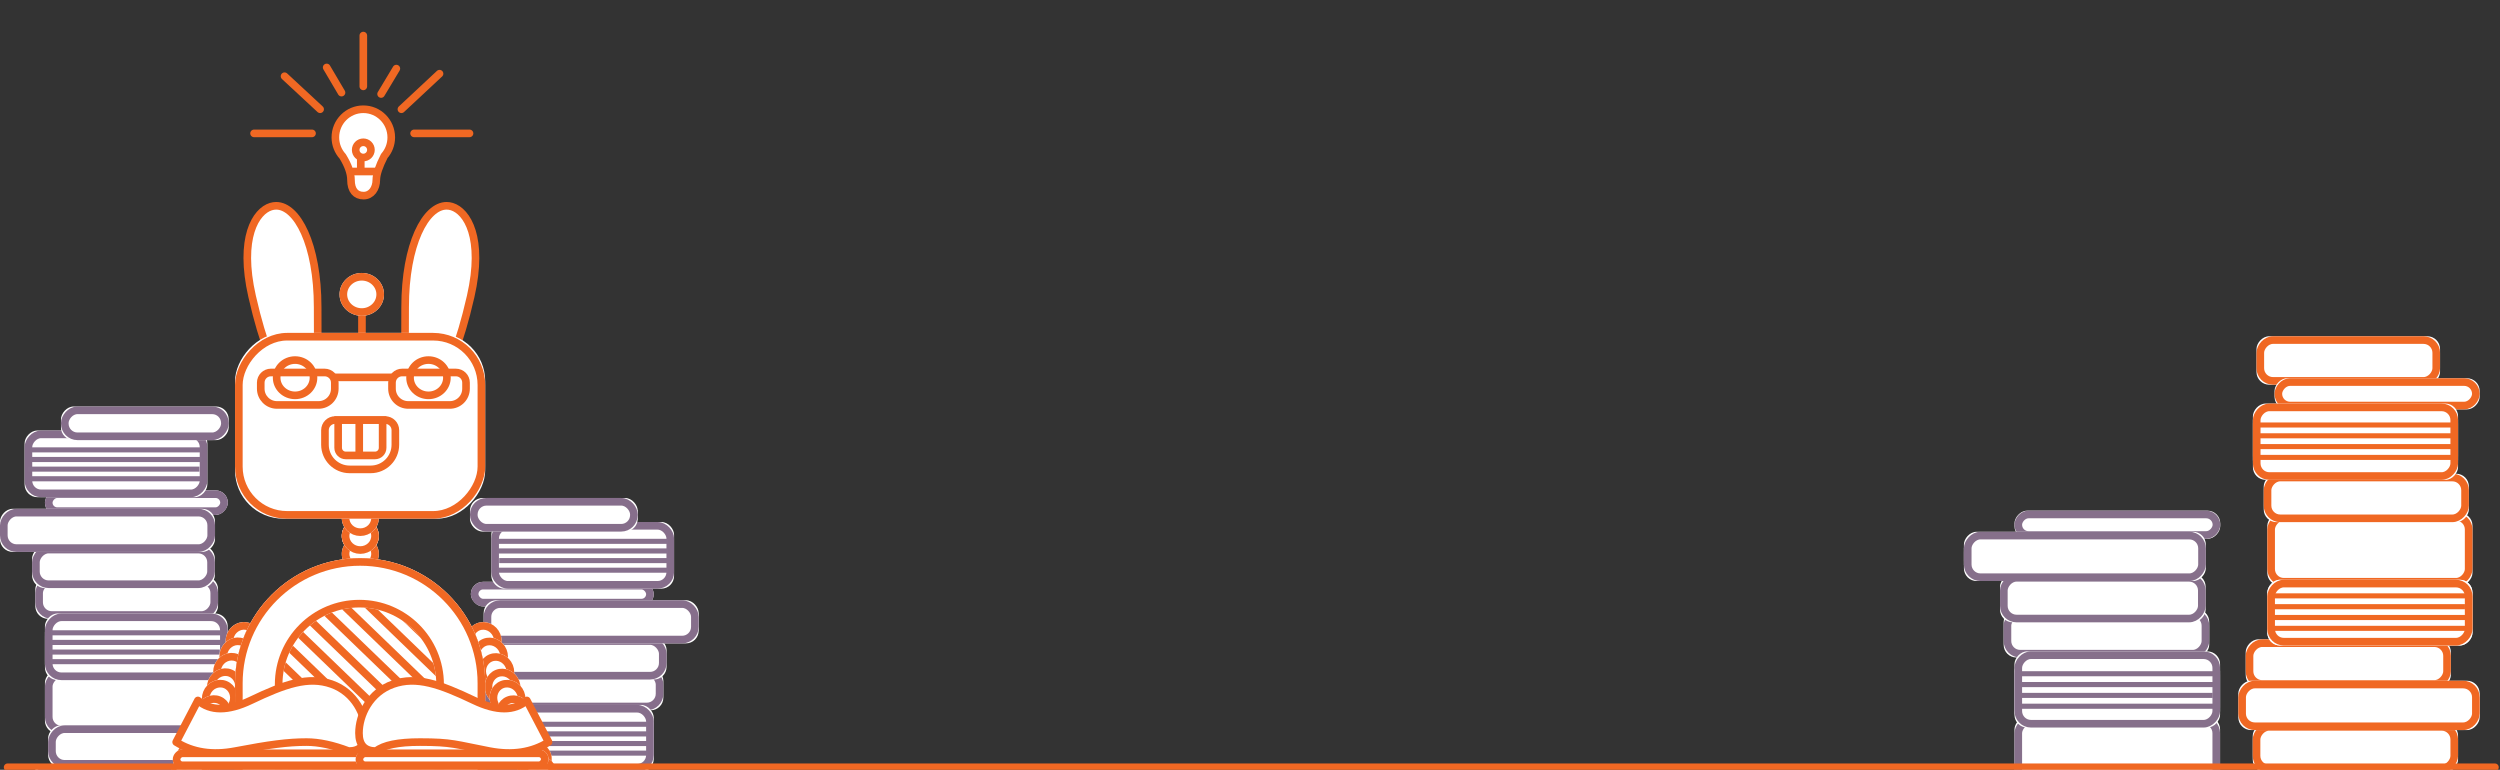 <?xml version="1.0" encoding="UTF-8"?>
<svg width="984px" height="303px" viewBox="0 0 984 303" version="1.1" xmlns="http://www.w3.org/2000/svg" xmlns:xlink="http://www.w3.org/1999/xlink">
    <rect x="0" y="0" width="984" height="303" fill="#333333" stroke="none"/>
    <!-- Generator: Sketch 49.1 (51147) - https://www.bohemiancoding.com/sketch -->
    <title>hero_2</title>
    <desc>Created with Sketch.</desc>
    <defs>
        <rect id="path-1" x="0" y="0" width="71.933" height="16.649" rx="5"></rect>
        <rect id="path-2" x="0" y="0" width="72" height="9.692" rx="4.846"></rect>
        <rect id="path-3" x="0" y="0" width="71.933" height="24.974" rx="5"></rect>
        <rect id="path-4" x="0" y="0" width="71.933" height="16.649" rx="5"></rect>
        <rect id="path-5" x="0" y="0" width="71.933" height="16.649" rx="5"></rect>
        <rect id="path-6" x="17.684" y="83.885" width="71.933" height="22.595" rx="5"></rect>
        <rect id="path-7" x="17.684" y="81.462" width="71.933" height="26.23" rx="5"></rect>
        <rect id="path-8" x="9.684" y="9.462" width="71.933" height="26.23" rx="5"></rect>
        <rect id="path-9" x="0" y="0" width="84.632" height="16.962" rx="5"></rect>
        <rect id="path-10" x="0" y="1.212" width="72" height="14.538" rx="5"></rect>
        <rect id="path-11" x="0" y="0" width="84.632" height="16.962" rx="5"></rect>
        <rect id="path-12" x="0" y="0.945" width="56.163" height="11.341" rx="5"></rect>
        <rect id="path-13" x="0" y="0" width="66.016" height="13.231" rx="5"></rect>
        <rect id="path-14" x="0" y="0" width="71.933" height="16.649" rx="5"></rect>
        <rect id="path-15" x="0" y="0" width="72" height="9.692" rx="4.846"></rect>
        <rect id="path-16" x="0" y="0" width="71.933" height="24.974" rx="5"></rect>
        <rect id="path-17" x="0" y="0" width="71.933" height="16.649" rx="5"></rect>
        <rect id="path-18" x="17.684" y="83.885" width="71.933" height="22.595" rx="5"></rect>
        <rect id="path-19" x="17.684" y="81.462" width="71.933" height="26.23" rx="5"></rect>
        <rect id="path-20" x="9.684" y="9.462" width="71.933" height="26.23" rx="5"></rect>
        <rect id="path-21" x="0" y="1.212" width="72" height="14.538" rx="5"></rect>
        <rect id="path-22" x="0" y="0" width="84.632" height="16.962" rx="5"></rect>
        <rect id="path-23" x="0" y="0.945" width="56.163" height="11.341" rx="5"></rect>
        <rect id="path-24" x="0" y="0" width="66.016" height="13.231" rx="5"></rect>
        <ellipse id="path-25" cx="7.332" cy="7.989" rx="7.332" ry="7.011"></ellipse>
        <ellipse id="path-26" cx="13.926" cy="7.989" rx="7.332" ry="7.011"></ellipse>
        <ellipse id="path-27" cx="20.52" cy="7.989" rx="7.332" ry="7.011"></ellipse>
        <ellipse id="path-28" cx="27.114" cy="7.989" rx="7.332" ry="7.011"></ellipse>
        <ellipse id="path-29" cx="7.332" cy="7.989" rx="7.332" ry="7.011"></ellipse>
        <ellipse id="path-30" cx="13.926" cy="7.989" rx="7.332" ry="7.011"></ellipse>
        <ellipse id="path-31" cx="20.52" cy="7.989" rx="7.332" ry="7.011"></ellipse>
        <ellipse id="path-32" cx="27.114" cy="7.989" rx="7.332" ry="7.011"></ellipse>
        <ellipse id="path-33" cx="11.637" cy="39.8" rx="7.332" ry="7.011"></ellipse>
        <ellipse id="path-34" cx="11.637" cy="33.915" rx="7.332" ry="7.011"></ellipse>
        <ellipse id="path-35" cx="11.637" cy="27.189" rx="7.332" ry="7.011"></ellipse>
        <ellipse id="path-36" cx="7.281" cy="7.991" rx="7.281" ry="7.013"></ellipse>
        <ellipse id="path-37" cx="13.829" cy="7.991" rx="7.281" ry="7.013"></ellipse>
        <ellipse id="path-38" cx="20.378" cy="7.991" rx="7.281" ry="7.013"></ellipse>
        <ellipse id="path-39" cx="26.926" cy="7.991" rx="7.281" ry="7.013"></ellipse>
        <ellipse id="path-40" cx="7.281" cy="7.991" rx="7.281" ry="7.013"></ellipse>
        <ellipse id="path-41" cx="13.829" cy="7.991" rx="7.281" ry="7.013"></ellipse>
        <ellipse id="path-42" cx="20.378" cy="7.991" rx="7.281" ry="7.013"></ellipse>
        <ellipse id="path-43" cx="26.926" cy="7.991" rx="7.281" ry="7.013"></ellipse>
        <ellipse id="path-44" cx="11.653" cy="39.809" rx="7.281" ry="7.013"></ellipse>
        <ellipse id="path-45" cx="11.653" cy="33.923" rx="7.281" ry="7.013"></ellipse>
        <ellipse id="path-46" cx="11.653" cy="27.195" rx="7.281" ry="7.013"></ellipse>
        <path d="M96.345,54.44 C96.347,54.546 96.347,54.652 96.347,54.757 L96.347,110.912 C96.347,123.614 86.05,133.912 73.347,133.912 L23,133.912 C10.297,133.912 1.55561363e-15,123.614 0,110.912 L0,54.757 C-1.29773913e-17,54.652 0.001,54.546 0.002,54.44 C0.001,54.287 1.42296299e-14,54.134 1.42108547e-14,53.981 L7.10542736e-15,48.174 C3.84718176e-15,21.568 21.568,4.88736839e-15 48.174,0 C74.779,-4.88736839e-15 96.347,21.568 96.347,48.174 L96.347,53.981 C96.347,54.134 96.347,54.287 96.345,54.44 Z" id="path-47"></path>
        <ellipse id="path-49" cx="7.298" cy="7.04" rx="7.298" ry="7.04"></ellipse>
        <ellipse id="path-50" cx="7.298" cy="14.08" rx="7.298" ry="7.04"></ellipse>
        <ellipse id="path-51" cx="7.298" cy="7.04" rx="7.298" ry="7.04"></ellipse>
        <ellipse id="path-52" cx="7.298" cy="7.04" rx="7.298" ry="7.04"></ellipse>
        <ellipse id="path-53" cx="8.752" cy="8.443" rx="8.752" ry="8.443"></ellipse>
        <rect id="path-54" x="45.509" y="50.029" width="98.468" height="73.126" rx="19"></rect>
        <ellipse id="path-55" cx="8.752" cy="8.443" rx="8.752" ry="8.443"></ellipse>
        <ellipse id="path-56" cx="61.262" cy="8.443" rx="8.752" ry="8.443"></ellipse>
        <path d="M64.876,193.262 C64.801,194.015 64.763,194.78 64.763,195.553 L64.763,251.708 C64.763,260.961 70.227,268.937 78.104,272.587 L68.509,272.587 C55.807,272.587 45.509,262.29 45.509,249.587 L45.509,193.433 C45.509,193.184 45.513,192.935 45.521,192.687 C45.513,192.325 45.509,191.961 45.509,191.596 L45.509,187.91 C45.509,160.718 67.552,138.676 94.743,138.676 C121.934,138.676 143.977,160.718 143.977,187.91 L143.977,191.596 C143.977,191.961 143.973,192.325 143.965,192.687 C143.973,192.935 143.977,193.184 143.977,193.433 L143.977,249.587 C143.977,262.29 133.68,272.587 120.977,272.587 L111.963,272.587 C119.84,268.937 125.304,260.961 125.304,251.708 L125.304,195.553 C125.304,194.78 125.266,194.015 125.192,193.262 C125.266,192.394 125.304,191.517 125.304,190.631 L125.304,188.364 C125.304,171.646 111.752,158.093 95.034,158.093 C78.316,158.093 64.763,171.646 64.763,188.364 L64.763,190.631 C64.763,191.517 64.801,192.394 64.876,193.262 Z" id="path-57"></path>
        <rect id="path-58" x="0" y="27.002" width="75.961" height="7.715" rx="3.857"></rect>
        <rect id="path-59" x="71.963" y="27.002" width="75.961" height="7.715" rx="3.857"></rect>
        <rect id="path-60" x="0" y="0" width="80.925" height="19.028" rx="5"></rect>
        <rect id="path-61" x="0" y="0" width="81" height="11.077" rx="5"></rect>
        <rect id="path-62" x="0" y="0" width="80.925" height="28.541" rx="5"></rect>
        <rect id="path-63" x="0" y="0" width="80.925" height="19.028" rx="5"></rect>
        <rect id="path-64" x="19.895" y="58.154" width="80.925" height="25.823" rx="5"></rect>
        <rect id="path-65" x="19.895" y="55.385" width="80.925" height="29.977" rx="5"></rect>
        <rect id="path-66" x="0" y="1.385" width="81" height="16.615" rx="5"></rect>
        <rect id="path-67" x="0" y="0" width="95.211" height="19.385" rx="5"></rect>
        <rect id="path-68" x="0" y="0" width="80.746" height="28.592" rx="5"></rect>
        <rect id="path-69" x="0" y="0" width="80.746" height="19.062" rx="5"></rect>
        <rect id="path-70" x="0" y="0" width="72.247" height="19.062" rx="5"></rect>
        <rect id="path-71" x="0" y="0" width="80.821" height="19.419" rx="5"></rect>
        <rect id="path-72" x="0" y="0" width="80.746" height="19.062" rx="5"></rect>
        <rect id="path-73" x="0" y="0" width="80.746" height="12.254" rx="5"></rect>
        <rect id="path-74" x="2.836" y="49.935" width="80.746" height="25.869" rx="5"></rect>
        <rect id="path-75" x="2.836" y="49.935" width="80.746" height="25.869" rx="5"></rect>
        <rect id="path-76" x="8.507" y="117.903" width="80.746" height="25.869" rx="5"></rect>
        <rect id="path-77" x="8.507" y="115.129" width="80.746" height="30.031" rx="5"></rect>
        <rect id="path-78" x="0" y="1.387" width="80.821" height="16.645" rx="5"></rect>
        <rect id="path-79" x="0" y="0" width="95" height="19.419" rx="5"></rect>
    </defs>
    <g id="hero_2" stroke="none" stroke-width="1" fill="none" fill-rule="evenodd">
        <g id="Group-26" transform="translate(0, 160)">
            <g id="Group-23" transform="translate(13.895, 66.923)">
                <g id="Rectangle-2" transform="translate(35.967, 8.325) scale(-1, 1) translate(-35.967, -8.325) ">
                    <use fill="#FFFFFF" fill-rule="evenodd" xlink:href="#path-1"></use>
                    <rect stroke="#866E8B" stroke-width="3" x="1.5" y="1.5" width="68.933" height="13.649" rx="5"></rect>
                </g>
            </g>
            <g id="Group-23" transform="translate(17.684, 33)">
                <g id="Rectangle-2" transform="translate(36, 4.846) scale(-1, 1) translate(-36, -4.846) ">
                    <use fill="#FFFFFF" fill-rule="evenodd" xlink:href="#path-2"></use>
                    <rect stroke="#866E8B" stroke-width="3" x="1.5" y="1.5" width="69" height="6.692" rx="3.346"></rect>
                </g>
            </g>
            <g id="Group-23" transform="translate(17.684, 103.692)">
                <g id="Rectangle-2" transform="translate(35.967, 12.487) scale(-1, 1) translate(-35.967, -12.487) ">
                    <use fill="#FFFFFF" fill-rule="evenodd" xlink:href="#path-3"></use>
                    <rect stroke="#866E8B" stroke-width="3" x="1.5" y="1.5" width="68.933" height="21.974" rx="5"></rect>
                </g>
            </g>
            <g id="Group-23" transform="translate(18.947, 125.5)">
                <g id="Rectangle-2" transform="translate(35.967, 8.325) scale(-1, 1) translate(-35.967, -8.325) ">
                    <use fill="#FFFFFF" fill-rule="evenodd" xlink:href="#path-4"></use>
                    <rect stroke="#866E8B" stroke-width="3" x="1.5" y="1.5" width="68.933" height="13.649" rx="5"></rect>
                </g>
            </g>
            <g id="Group-23" transform="translate(12.632, 54.808)">
                <g id="Rectangle-2" transform="translate(35.967, 8.325) scale(-1, 1) translate(-35.967, -8.325) ">
                    <use fill="#FFFFFF" fill-rule="evenodd" xlink:href="#path-5"></use>
                    <rect stroke="#866E8B" stroke-width="3" x="1.5" y="1.5" width="68.933" height="13.649" rx="5"></rect>
                </g>
            </g>
            <g id="Rectangle-2" transform="translate(53.651, 95.182) scale(-1, 1) translate(-53.651, -95.182) ">
                <use fill="#FFFFFF" fill-rule="evenodd" xlink:href="#path-6"></use>
                <rect stroke="#866E8B" stroke-width="3" x="19.184" y="85.385" width="68.933" height="19.595" rx="5"></rect>
            </g>
            <g id="Rectangle-2" transform="translate(53.651, 94.576) scale(-1, 1) translate(-53.651, -94.576) ">
                <use fill="#FFFFFF" fill-rule="evenodd" xlink:href="#path-7"></use>
                <rect stroke="#866E8B" stroke-width="3" x="19.184" y="82.962" width="68.933" height="23.23" rx="5"></rect>
            </g>
            <g id="Group-19" transform="translate(54.155, 94.973) scale(-1, 1) rotate(-270) translate(-54.155, -94.973) translate(47.655, 59.973)" stroke="#87708D" stroke-width="2">
                <g id="Group-24">
                    <g id="Group-17" transform="translate(-0, 0)">
                        <path d="M0.599,0.849 L0.599,68.211" id="Path-18"></path>
                    </g>
                    <g id="Group-17" transform="translate(3.789, 0)">
                        <path d="M0.599,0.849 L0.599,68.211" id="Path-18"></path>
                    </g>
                    <g id="Group-17" transform="translate(7.579, 0)">
                        <path d="M0.599,0 L0.599,67.362" id="Path-18"></path>
                    </g>
                    <g id="Group-17" transform="translate(11.368, 0)">
                        <path d="M0.599,0.849 L0.599,68.211" id="Path-18"></path>
                    </g>
                </g>
            </g>
            <g id="Rectangle-2" transform="translate(45.651, 22.576) scale(-1, 1) translate(-45.651, -22.576) ">
                <use fill="#FFFFFF" fill-rule="evenodd" xlink:href="#path-8"></use>
                <rect stroke="#866E8B" stroke-width="3" x="11.184" y="10.962" width="68.933" height="23.23" rx="5"></rect>
            </g>
            <g id="Group-19" transform="translate(46.155, 22.973) scale(-1, 1) rotate(-270) translate(-46.155, -22.973) translate(39.655, -12.027)" stroke="#87708D" stroke-width="2">
                <g id="Group-24">
                    <g id="Group-17" transform="translate(-0, 0)">
                        <path d="M0.599,0.849 L0.599,68.211" id="Path-18"></path>
                    </g>
                    <g id="Group-17" transform="translate(3.789, 0)">
                        <path d="M0.599,0.849 L0.599,68.211" id="Path-18"></path>
                    </g>
                    <g id="Group-17" transform="translate(7.579, 0)">
                        <path d="M0.599,0 L0.599,67.362" id="Path-18"></path>
                    </g>
                    <g id="Group-17" transform="translate(11.368, 0)">
                        <path d="M0.599,0.849 L0.599,68.211" id="Path-18"></path>
                    </g>
                </g>
            </g>
            <g id="Group-25" transform="translate(11.368, 142.038)">
                <g id="Rectangle-2" transform="translate(42.316, 8.481) scale(-1, 1) translate(-42.316, -8.481) ">
                    <use fill="#FFFFFF" fill-rule="evenodd" xlink:href="#path-9"></use>
                    <rect stroke="#866E8B" stroke-width="3" x="1.5" y="1.5" width="81.632" height="13.962" rx="5"></rect>
                </g>
            </g>
            <g id="Group-25" transform="translate(0, 40.269)">
                <g id="Rectangle-2" transform="translate(36, 8.481) scale(-1, 1) translate(-36, -8.481) ">
                    <use fill="#FFFFFF" fill-rule="evenodd" xlink:href="#path-10"></use>
                    <rect stroke="#866E8B" stroke-width="3" x="1.5" y="2.712" width="69" height="11.538" rx="5"></rect>
                </g>
                <g id="Rectangle-2" transform="translate(42.316, 8.481) scale(-1, 1) translate(-42.316, -8.481) ">
                    <use fill="#FFFFFF" fill-rule="evenodd" xlink:href="#path-11"></use>
                    <rect stroke="#866E8B" stroke-width="3" x="1.5" y="1.5" width="81.632" height="13.962" rx="5"></rect>
                </g>
            </g>
            <g id="Group-25" transform="translate(24, 0)">
                <g id="Rectangle-2" transform="translate(28.082, 6.615) scale(-1, 1) translate(-28.082, -6.615) ">
                    <use fill="#FFFFFF" fill-rule="evenodd" xlink:href="#path-12"></use>
                    <rect stroke="#866E8B" stroke-width="3" x="1.5" y="2.445" width="53.163" height="8.341" rx="4.17"></rect>
                </g>
                <g id="Rectangle-2" transform="translate(33.008, 6.615) scale(-1, 1) translate(-33.008, -6.615) ">
                    <use fill="#FFFFFF" fill-rule="evenodd" xlink:href="#path-13"></use>
                    <rect stroke="#866E8B" stroke-width="3" x="1.5" y="1.5" width="63.016" height="10.231" rx="5"></rect>
                </g>
            </g>
        </g>
        <g id="Group-26" transform="translate(227, 275.5) scale(-1, 1) translate(-227, -275.5) translate(179, 196)">
            <g id="Group-23" transform="translate(13.895, 66.923)">
                <g id="Rectangle-2" transform="translate(35.967, 8.325) scale(-1, 1) translate(-35.967, -8.325) ">
                    <use fill="#FFFFFF" fill-rule="evenodd" xlink:href="#path-14"></use>
                    <rect stroke="#866E8B" stroke-width="3" x="1.5" y="1.5" width="68.933" height="13.649" rx="5"></rect>
                </g>
            </g>
            <g id="Group-23" transform="translate(17.684, 33)">
                <g id="Rectangle-2" transform="translate(36, 4.846) scale(-1, 1) translate(-36, -4.846) ">
                    <use fill="#FFFFFF" fill-rule="evenodd" xlink:href="#path-15"></use>
                    <rect stroke="#866E8B" stroke-width="3" x="1.5" y="1.5" width="69" height="6.692" rx="3.346"></rect>
                </g>
            </g>
            <g id="Group-23" transform="translate(17.684, 105.692)">
                <g id="Rectangle-2" transform="translate(35.967, 12.487) scale(-1, 1) translate(-35.967, -12.487) ">
                    <use fill="#FFFFFF" fill-rule="evenodd" xlink:href="#path-16"></use>
                    <rect stroke="#866E8B" stroke-width="3" x="1.5" y="1.5" width="68.933" height="21.974" rx="5"></rect>
                </g>
            </g>
            <g id="Group-23" transform="translate(12.632, 54.808)">
                <g id="Rectangle-2" transform="translate(35.967, 8.325) scale(-1, 1) translate(-35.967, -8.325) ">
                    <use fill="#FFFFFF" fill-rule="evenodd" xlink:href="#path-17"></use>
                    <rect stroke="#866E8B" stroke-width="3" x="1.5" y="1.5" width="68.933" height="13.649" rx="5"></rect>
                </g>
            </g>
            <g id="Rectangle-2" transform="translate(53.651, 95.182) scale(-1, 1) translate(-53.651, -95.182) ">
                <use fill="#FFFFFF" fill-rule="evenodd" xlink:href="#path-18"></use>
                <rect stroke="#866E8B" stroke-width="3" x="19.184" y="85.385" width="68.933" height="19.595" rx="5"></rect>
            </g>
            <g id="Rectangle-2" transform="translate(53.651, 94.576) scale(-1, 1) translate(-53.651, -94.576) ">
                <use fill="#FFFFFF" fill-rule="evenodd" xlink:href="#path-19"></use>
                <rect stroke="#866E8B" stroke-width="3" x="19.184" y="82.962" width="68.933" height="23.23" rx="5"></rect>
            </g>
            <g id="Group-19" transform="translate(54.155, 94.973) scale(-1, 1) rotate(-270) translate(-54.155, -94.973) translate(47.655, 59.973)" stroke="#87708D" stroke-width="2">
                <g id="Group-24">
                    <g id="Group-17" transform="translate(-0, 0)">
                        <path d="M0.599,0.849 L0.599,68.211" id="Path-18"></path>
                    </g>
                    <g id="Group-17" transform="translate(3.789, 0)">
                        <path d="M0.599,0.849 L0.599,68.211" id="Path-18"></path>
                    </g>
                    <g id="Group-17" transform="translate(7.579, 0)">
                        <path d="M0.599,0 L0.599,67.362" id="Path-18"></path>
                    </g>
                    <g id="Group-17" transform="translate(11.368, 0)">
                        <path d="M0.599,0.849 L0.599,68.211" id="Path-18"></path>
                    </g>
                </g>
            </g>
            <g id="Rectangle-2" transform="translate(45.651, 22.576) scale(-1, 1) translate(-45.651, -22.576) ">
                <use fill="#FFFFFF" fill-rule="evenodd" xlink:href="#path-20"></use>
                <rect stroke="#866E8B" stroke-width="3" x="11.184" y="10.962" width="68.933" height="23.23" rx="5"></rect>
            </g>
            <g id="Group-19" transform="translate(46.155, 22.973) scale(-1, 1) rotate(-270) translate(-46.155, -22.973) translate(39.655, -12.027)" stroke="#87708D" stroke-width="2">
                <g id="Group-24">
                    <g id="Group-17" transform="translate(-0, 0)">
                        <path d="M0.599,0.849 L0.599,68.211" id="Path-18"></path>
                    </g>
                    <g id="Group-17" transform="translate(3.789, 0)">
                        <path d="M0.599,0.849 L0.599,68.211" id="Path-18"></path>
                    </g>
                    <g id="Group-17" transform="translate(7.579, 0)">
                        <path d="M0.599,0 L0.599,67.362" id="Path-18"></path>
                    </g>
                    <g id="Group-17" transform="translate(11.368, 0)">
                        <path d="M0.599,0.849 L0.599,68.211" id="Path-18"></path>
                    </g>
                </g>
            </g>
            <g id="Group-25" transform="translate(0, 40.269)">
                <g id="Rectangle-2" transform="translate(36, 8.481) scale(-1, 1) translate(-36, -8.481) ">
                    <use fill="#FFFFFF" fill-rule="evenodd" xlink:href="#path-21"></use>
                    <rect stroke="#866E8B" stroke-width="3" x="1.5" y="2.712" width="69" height="11.538" rx="5"></rect>
                </g>
                <g id="Rectangle-2" transform="translate(42.316, 8.481) scale(-1, 1) translate(-42.316, -8.481) ">
                    <use fill="#FFFFFF" fill-rule="evenodd" xlink:href="#path-22"></use>
                    <rect stroke="#866E8B" stroke-width="3" x="1.5" y="1.5" width="81.632" height="13.962" rx="5"></rect>
                </g>
            </g>
            <g id="Group-25" transform="translate(24, 0)">
                <g id="Rectangle-2" transform="translate(28.082, 6.615) scale(-1, 1) translate(-28.082, -6.615) ">
                    <use fill="#FFFFFF" fill-rule="evenodd" xlink:href="#path-23"></use>
                    <rect stroke="#866E8B" stroke-width="3" x="1.5" y="2.445" width="53.163" height="8.341" rx="4.17"></rect>
                </g>
                <g id="Rectangle-2" transform="translate(33.008, 6.615) scale(-1, 1) translate(-33.008, -6.615) ">
                    <use fill="#FFFFFF" fill-rule="evenodd" xlink:href="#path-24"></use>
                    <rect stroke="#866E8B" stroke-width="3" x="1.5" y="1.5" width="63.016" height="10.231" rx="5"></rect>
                </g>
            </g>
        </g>
        <g id="Group-3" transform="translate(37, 14)">
            <g id="Group-12" transform="translate(174, 288.5) scale(-1, 1) rotate(-161) translate(-174, -288.5) translate(155, 225)">
                <g id="Group-2" transform="translate(7.463, 27.431)">
                    <g id="Group-6" transform="translate(8.506, 80.206) rotate(-87) translate(-8.506, -80.206) translate(-8.994, 72.706)">
                        <g id="Oval-15">
                            <use fill="#FFFFFF" fill-rule="evenodd" xlink:href="#path-25"></use>
                            <ellipse stroke="#F06823" stroke-width="3" cx="7.332" cy="7.989" rx="5.832" ry="5.511"></ellipse>
                        </g>
                        <g id="Oval-15">
                            <use fill="#FFFFFF" fill-rule="evenodd" xlink:href="#path-26"></use>
                            <ellipse stroke="#F06823" stroke-width="3" cx="13.926" cy="7.989" rx="5.832" ry="5.511"></ellipse>
                        </g>
                        <g id="Oval-15">
                            <use fill="#FFFFFF" fill-rule="evenodd" xlink:href="#path-27"></use>
                            <ellipse stroke="#F06823" stroke-width="3" cx="20.52" cy="7.989" rx="5.832" ry="5.511"></ellipse>
                        </g>
                        <g id="Oval-15">
                            <use fill="#FFFFFF" fill-rule="evenodd" xlink:href="#path-28"></use>
                            <ellipse stroke="#F06823" stroke-width="3" cx="27.114" cy="7.989" rx="5.832" ry="5.511"></ellipse>
                        </g>
                    </g>
                    <g id="Group-6" transform="translate(9.966, 55.67) rotate(-87) translate(-9.966, -55.67) translate(-7.534, 48.17)">
                        <g id="Oval-15">
                            <use fill="#FFFFFF" fill-rule="evenodd" xlink:href="#path-29"></use>
                            <ellipse stroke="#F06823" stroke-width="3" cx="7.332" cy="7.989" rx="5.832" ry="5.511"></ellipse>
                        </g>
                        <g id="Oval-15">
                            <use fill="#FFFFFF" fill-rule="evenodd" xlink:href="#path-30"></use>
                            <ellipse stroke="#F06823" stroke-width="3" cx="13.926" cy="7.989" rx="5.832" ry="5.511"></ellipse>
                        </g>
                        <g id="Oval-15">
                            <use fill="#FFFFFF" fill-rule="evenodd" xlink:href="#path-31"></use>
                            <ellipse stroke="#F06823" stroke-width="3" cx="20.52" cy="7.989" rx="5.832" ry="5.511"></ellipse>
                        </g>
                        <g id="Oval-15">
                            <use fill="#FFFFFF" fill-rule="evenodd" xlink:href="#path-32"></use>
                            <ellipse stroke="#F06823" stroke-width="3" cx="27.114" cy="7.989" rx="5.832" ry="5.511"></ellipse>
                        </g>
                    </g>
                    <g id="Oval-15">
                        <use fill="#FFFFFF" fill-rule="evenodd" xlink:href="#path-33"></use>
                        <ellipse stroke="#F06823" stroke-width="3" cx="11.637" cy="39.8" rx="5.832" ry="5.511"></ellipse>
                    </g>
                    <g id="Oval-15">
                        <use fill="#FFFFFF" fill-rule="evenodd" xlink:href="#path-34"></use>
                        <ellipse stroke="#F06823" stroke-width="3" cx="11.637" cy="33.915" rx="5.832" ry="5.511"></ellipse>
                    </g>
                    <g id="Oval-15">
                        <use fill="#FFFFFF" fill-rule="evenodd" xlink:href="#path-35"></use>
                        <ellipse stroke="#F06823" stroke-width="3" cx="11.637" cy="27.189" rx="5.832" ry="5.511"></ellipse>
                    </g>
                </g>
            </g>
            <g id="Group-12" transform="translate(38.663, 288.527) rotate(-161) translate(-38.663, -288.527) translate(20.163, 225.027)">
                <g id="Group-2" transform="translate(7.315, 27.437)">
                    <g id="Group-6" transform="translate(9.047, 80.131) rotate(-87) translate(-9.047, -80.131) translate(-8.453, 72.131)">
                        <g id="Oval-15">
                            <use fill="#FFFFFF" fill-rule="evenodd" xlink:href="#path-36"></use>
                            <ellipse stroke="#F06823" stroke-width="3" cx="7.281" cy="7.991" rx="5.781" ry="5.513"></ellipse>
                        </g>
                        <g id="Oval-15">
                            <use fill="#FFFFFF" fill-rule="evenodd" xlink:href="#path-37"></use>
                            <ellipse stroke="#F06823" stroke-width="3" cx="13.829" cy="7.991" rx="5.781" ry="5.513"></ellipse>
                        </g>
                        <g id="Oval-15">
                            <use fill="#FFFFFF" fill-rule="evenodd" xlink:href="#path-38"></use>
                            <ellipse stroke="#F06823" stroke-width="3" cx="20.378" cy="7.991" rx="5.781" ry="5.513"></ellipse>
                        </g>
                        <g id="Oval-15">
                            <use fill="#FFFFFF" fill-rule="evenodd" xlink:href="#path-39"></use>
                            <ellipse stroke="#F06823" stroke-width="3" cx="26.926" cy="7.991" rx="5.781" ry="5.513"></ellipse>
                        </g>
                    </g>
                    <g id="Group-6" transform="translate(10.497, 55.589) rotate(-87) translate(-10.497, -55.589) translate(-7.003, 47.589)">
                        <g id="Oval-15">
                            <use fill="#FFFFFF" fill-rule="evenodd" xlink:href="#path-40"></use>
                            <ellipse stroke="#F06823" stroke-width="3" cx="7.281" cy="7.991" rx="5.781" ry="5.513"></ellipse>
                        </g>
                        <g id="Oval-15">
                            <use fill="#FFFFFF" fill-rule="evenodd" xlink:href="#path-41"></use>
                            <ellipse stroke="#F06823" stroke-width="3" cx="13.829" cy="7.991" rx="5.781" ry="5.513"></ellipse>
                        </g>
                        <g id="Oval-15">
                            <use fill="#FFFFFF" fill-rule="evenodd" xlink:href="#path-42"></use>
                            <ellipse stroke="#F06823" stroke-width="3" cx="20.378" cy="7.991" rx="5.781" ry="5.513"></ellipse>
                        </g>
                        <g id="Oval-15">
                            <use fill="#FFFFFF" fill-rule="evenodd" xlink:href="#path-43"></use>
                            <ellipse stroke="#F06823" stroke-width="3" cx="26.926" cy="7.991" rx="5.781" ry="5.513"></ellipse>
                        </g>
                    </g>
                    <g id="Oval-15">
                        <use fill="#FFFFFF" fill-rule="evenodd" xlink:href="#path-44"></use>
                        <ellipse stroke="#F06823" stroke-width="2" cx="11.653" cy="39.809" rx="6.281" ry="6.013"></ellipse>
                    </g>
                    <g id="Oval-15">
                        <use fill="#FFFFFF" fill-rule="evenodd" xlink:href="#path-45"></use>
                        <ellipse stroke="#F06823" stroke-width="2" cx="11.653" cy="33.923" rx="6.281" ry="6.013"></ellipse>
                    </g>
                    <g id="Oval-15">
                        <use fill="#FFFFFF" fill-rule="evenodd" xlink:href="#path-46"></use>
                        <ellipse stroke="#F06823" stroke-width="2" cx="11.653" cy="27.195" rx="6.281" ry="6.013"></ellipse>
                    </g>
                </g>
            </g>
            <g id="Group-6" transform="translate(10, 67)">
                <path d="M80.572,67.623 C82.093,67.468 84.062,67.405 86.033,67.405 C87.406,67.405 91.134,67.435 95.246,67.485 C99.358,67.435 103.086,67.405 104.459,67.405 C106.43,67.405 108.398,67.468 109.92,67.623 C110.328,66.557 112.173,61.632 112.221,59.505 C112.461,48.967 112.461,55.298 112.461,39.956 C112.461,14.888 120.646,-2.27373675e-13 128.785,-2.27373675e-13 C129.472,-2.27373675e-13 130.17,0.107 130.87,0.323 C136.782,2.15 143.525,12.521 138.262,35.636 C133.69,55.721 129.557,62.886 128.001,66.696 C126.758,69.738 127.09,66.543 125.874,72.095 C131.274,75.856 118.963,80.912 120.085,86.255 L95.246,75.046 C88.869,77.924 80.589,81.66 70.407,86.255 C71.529,80.912 59.218,75.856 64.618,72.095 C63.402,66.543 63.733,69.738 62.491,66.696 C60.935,62.886 56.802,55.721 52.23,35.636 C46.967,12.521 53.71,2.15 59.621,0.323 C60.322,0.107 61.019,-2.27373675e-13 61.707,-2.27373675e-13 C69.846,-2.27373675e-13 78.031,14.888 78.031,39.956 C78.031,55.298 78.031,48.967 78.271,59.505 C78.319,61.632 80.164,66.557 80.572,67.623 Z" id="Combined-Shape" stroke="#F06823" stroke-width="3" fill="#FFFFFF" transform="translate(95.246, 43.128) rotate(-360) translate(-95.246, -43.128) "></path>
                <g id="Group-9" transform="translate(18.557, 126.17) scale(-1, 1) translate(-18.557, -126.17) translate(0.178, 108.441)"></g>
                <g id="Group-15" transform="translate(94.154, 207.364) scale(-1, 1) translate(-94.154, -207.364) translate(45.654, 140.364)">
                    <mask id="mask-48" fill="white">
                        <use xlink:href="#path-47"></use>
                    </mask>
                    <use id="Mask" fill="#FFFFFF" xlink:href="#path-47"></use>
                    <g mask="url(#mask-48)" id="Path-10" stroke="#F06823" stroke-width="3">
                        <g transform="translate(-87.518, 0)">
                            <path d="M77.016,107.441 L188.393,0"></path>
                            <path d="M86.643,107.441 L198.02,0"></path>
                            <path d="M96.27,107.441 L207.647,0"></path>
                            <path d="M105.897,107.441 L217.274,0"></path>
                            <path d="M115.524,107.441 L226.9,0"></path>
                            <path d="M125.15,107.441 L236.527,0"></path>
                            <path d="M134.777,107.441 L246.154,0"></path>
                            <path d="M144.404,107.441 L255.781,0"></path>
                            <path d="M0,107.441 L111.377,0"></path>
                            <path d="M9.627,107.441 L121.004,0"></path>
                            <path d="M19.254,107.441 L130.631,0"></path>
                            <path d="M28.881,107.441 L140.258,0"></path>
                            <path d="M38.508,107.441 L149.885,0"></path>
                            <path d="M48.135,107.441 L159.512,0"></path>
                            <path d="M57.762,107.441 L169.139,0"></path>
                            <path d="M67.389,107.441 L178.766,0"></path>
                            <path d="M154.031,107.441 L265.408,0"></path>
                            <path d="M163.658,107.441 L275.035,0"></path>
                            <path d="M173.285,107.441 L284.662,0"></path>
                            <path d="M182.912,107.441 L294.289,0"></path>
                            <path d="M192.539,107.441 L303.916,0"></path>
                            <path d="M202.166,107.441 L313.543,0"></path>
                            <path d="M211.793,107.441 L323.17,0"></path>
                        </g>
                    </g>
                </g>
                <g id="Group-5" transform="translate(94.614, 130.881) scale(-1, 1) translate(-94.614, -130.881) translate(87.114, 115.881)">
                    <g id="Group-21" transform="translate(0, 7.04)">
                        <g id="Oval-15">
                            <use fill="#FFFFFF" fill-rule="evenodd" xlink:href="#path-49"></use>
                            <ellipse stroke="#F06823" stroke-width="3" cx="7.298" cy="7.04" rx="5.798" ry="5.54"></ellipse>
                        </g>
                        <g id="Oval-15">
                            <use fill="#FFFFFF" fill-rule="evenodd" xlink:href="#path-50"></use>
                            <ellipse stroke="#F06823" stroke-width="3" cx="7.298" cy="14.08" rx="5.798" ry="5.54"></ellipse>
                        </g>
                    </g>
                    <g id="Group-21" transform="translate(0, 7.04)">
                        <g id="Oval-15">
                            <use fill="#FFFFFF" fill-rule="evenodd" xlink:href="#path-51"></use>
                            <ellipse stroke="#F06823" stroke-width="3" cx="7.298" cy="7.04" rx="5.798" ry="5.54"></ellipse>
                        </g>
                    </g>
                    <g id="Oval-15">
                        <use fill="#FFFFFF" fill-rule="evenodd" xlink:href="#path-52"></use>
                        <ellipse stroke="#F06823" stroke-width="3" cx="7.298" cy="7.04" rx="5.798" ry="5.54"></ellipse>
                    </g>
                </g>
                <g id="Group-18" transform="translate(95.146, 46.436) scale(-1, 1) translate(-95.146, -46.436) translate(86.146, 26.436)">
                    <path d="M8.68,8.432 L8.68,39.715" id="Path-19" stroke="#F06823" stroke-width="3"></path>
                    <g id="Oval-15">
                        <use fill="#FFFFFF" fill-rule="evenodd" xlink:href="#path-53"></use>
                        <ellipse stroke="#F06823" stroke-width="3" cx="8.752" cy="8.443" rx="7.252" ry="6.943"></ellipse>
                    </g>
                </g>
                <g id="Rectangle-2" transform="translate(94.743, 86.592) scale(-1, 1) translate(-94.743, -86.592) ">
                    <use fill="#FFFFFF" fill-rule="evenodd" xlink:href="#path-54"></use>
                    <rect stroke="#F06823" stroke-width="3" x="47.009" y="51.529" width="95.468" height="70.126" rx="19"></rect>
                </g>
                <g id="Group-20" transform="translate(94.902, 67.725) scale(-1, 1) translate(-94.902, -67.725) translate(59.402, 59.225)">
                    <g id="Oval-15">
                        <use fill="#FFFFFF" fill-rule="evenodd" xlink:href="#path-55"></use>
                        <ellipse stroke="#F06823" stroke-width="3" cx="8.752" cy="8.443" rx="7.252" ry="6.943"></ellipse>
                    </g>
                    <g id="Oval-15">
                        <use fill="#FFFFFF" fill-rule="evenodd" xlink:href="#path-56"></use>
                        <ellipse stroke="#F06823" stroke-width="3" cx="61.262" cy="8.443" rx="7.252" ry="6.943"></ellipse>
                    </g>
                </g>
                <path d="M142.466,192.735 L142.466,192.655 C142.473,192.302 142.477,191.949 142.477,191.596 L142.477,187.91 C142.477,161.547 121.106,140.176 94.743,140.176 C68.38,140.176 47.009,161.547 47.009,187.91 L47.009,191.596 C47.009,191.949 47.013,192.302 47.02,192.735 C47.013,192.967 47.009,193.2 47.009,193.433 L47.009,249.587 C47.009,261.462 56.635,271.087 68.509,271.087 L120.977,271.087 C132.851,271.087 142.477,261.462 142.477,249.587 L142.477,193.433 C142.477,193.2 142.473,192.967 142.466,192.735 Z" id="Combined-Shape" stroke="#F06823" stroke-width="3" transform="translate(94.743, 205.632) scale(-1, 1) translate(-94.743, -205.632) "></path>
                <g id="Combined-Shape" transform="translate(94.743, 205.632) scale(-1, 1) translate(-94.743, -205.632) ">
                    <use fill="#FFFFFF" fill-rule="evenodd" xlink:href="#path-57"></use>
                    <path stroke="#F06823" stroke-width="3" d="M63.37,193.252 C63.299,192.384 63.263,191.509 63.263,190.631 L63.263,188.364 C63.263,170.818 77.487,156.593 95.034,156.593 C112.58,156.593 126.804,170.818 126.804,188.364 L126.804,190.631 C126.804,191.509 126.769,192.384 126.698,193.252 C126.769,194.014 126.804,194.782 126.804,195.553 L126.804,251.708 C126.804,259.45 123.18,266.536 117.3,271.087 L120.977,271.087 C132.851,271.087 142.477,261.462 142.477,249.587 L142.477,193.433 C142.477,193.2 142.473,192.967 142.466,192.655 C142.473,192.302 142.477,191.949 142.477,191.596 L142.477,187.91 C142.477,161.547 121.106,140.176 94.743,140.176 C68.38,140.176 47.009,161.547 47.009,187.91 L47.009,191.596 C47.009,191.949 47.013,192.302 47.02,192.735 C47.013,192.967 47.009,193.2 47.009,193.433 L47.009,249.587 C47.009,261.462 56.635,271.087 68.509,271.087 L72.768,271.087 C66.888,266.536 63.263,259.45 63.263,251.708 L63.263,195.553 C63.263,194.782 63.299,194.014 63.37,193.252 Z"></path>
                </g>
                <g id="Group" transform="translate(86.096, 84.331)" stroke="#F06823" stroke-width="3">
                    <g id="Group-19" transform="translate(8.127, 7) scale(-1, 1) translate(-8.127, -7) translate(6.627, 0)">
                        <g id="Group-17">
                            <path d="M1.325,0.422 L1.325,13.93" id="Path-18"></path>
                        </g>
                    </g>
                    <path d="M0,0 L17.504,0 L17.504,10.93 C17.504,12.587 16.16,13.93 14.504,13.93 L3,13.93 C1.343,13.93 -2.41183085e-16,12.587 -4.4408921e-16,10.93 L0,0 Z" id="Rectangle-4"></path>
                </g>
                <rect id="Path" fill="#FFFFFF" x="52.982" y="199.328" width="86.096" height="93.275"></rect>
                <path d="M84.906,84.331 L104.613,84.331 C106.822,84.331 108.613,86.122 108.613,88.331 L108.613,94.04 C108.613,99.402 104.266,103.749 98.904,103.749 L90.615,103.749 C85.253,103.749 80.906,99.402 80.906,94.04 L80.906,88.331 C80.906,86.122 82.697,84.331 84.906,84.331 Z" id="Rectangle-9" stroke="#F06823" stroke-width="3"></path>
                <g id="Group-22" transform="translate(55.631, 65.612)" stroke="#F06823" stroke-width="3">
                    <path d="M4,0 L25.14,0 C27.349,-4.05812251e-16 29.14,1.791 29.14,4 L29.14,6.389 C29.14,9.917 26.28,12.777 22.751,12.777 L6.389,12.777 C2.86,12.777 4.32102862e-16,9.917 0,6.389 L0,4 C-2.705415e-16,1.791 1.791,4.05812251e-16 4,0 Z" id="Rectangle-9"></path>
                    <path d="M55.657,0 L76.798,0 C79.007,-4.05812251e-16 80.798,1.791 80.798,4 L80.798,6.389 C80.798,9.917 77.937,12.777 74.409,12.777 L58.046,12.777 C54.518,12.777 51.657,9.917 51.657,6.389 L51.657,4 C51.657,1.791 53.448,4.05812251e-16 55.657,0 Z" id="Rectangle-9"></path>
                    <path d="M29.14,1.917 L52.982,1.917" id="Path-2"></path>
                </g>
            </g>
            <g id="Group-31" transform="translate(31, 254)">
                <g id="Rectangle-2" transform="translate(37.98, 30.859) scale(-1, 1) translate(-37.98, -30.859) ">
                    <use fill="#FFFFFF" fill-rule="evenodd" xlink:href="#path-58"></use>
                    <rect stroke="#F06823" stroke-width="3" x="1.5" y="28.502" width="72.961" height="4.715" rx="2.357"></rect>
                </g>
                <g id="Rectangle-2" transform="translate(109.943, 30.859) scale(-1, 1) translate(-109.943, -30.859) ">
                    <use fill="#FFFFFF" fill-rule="evenodd" xlink:href="#path-59"></use>
                    <rect stroke="#F06823" stroke-width="3" x="73.463" y="28.502" width="72.961" height="4.715" rx="2.357"></rect>
                </g>
                <path d="M69.232,27.62 C63.056,25.263 57.526,24.084 52.639,24.084 C45.31,24.084 38.035,25.048 24.577,27.62 C15.606,29.334 7.857,28.156 1.333,24.084 L9.896,7.69 C14.79,11.976 21.723,11.976 30.694,7.69 C44.152,1.261 53.327,-1.953 62.503,1.261 C71.679,4.476 75.961,13.476 75.961,20.548 C75.961,25.263 73.718,27.62 69.232,27.62 Z" id="Path-8" stroke="#F06823" stroke-width="3" fill="#FFFFFF" stroke-linecap="round" stroke-linejoin="round"></path>
                <path d="M141.194,27.62 C138.252,25.263 132.499,24.084 123.936,24.084 C111.09,24.084 109.997,25.048 96.54,27.62 C87.568,29.334 79.82,28.156 73.295,24.084 L81.859,7.69 C86.753,11.976 93.685,11.976 102.657,7.69 C116.115,1.261 125.29,-1.953 134.466,1.261 C143.641,4.476 147.923,13.476 147.923,20.548 C147.923,25.263 145.68,27.62 141.194,27.62 Z" id="Path-8" stroke="#F06823" stroke-width="3" fill="#FFFFFF" stroke-linecap="round" stroke-linejoin="round" transform="translate(110.609, 14.191) scale(-1, 1) translate(-110.609, -14.191) "></path>
            </g>
            <g id="Group-32" transform="translate(63, 0)" fill="#FFFFFF" stroke="#F06823" stroke-linecap="round" stroke-linejoin="round" stroke-width="3">
                <path d="M34.881,47.548 C33.092,45.579 32,42.956 32,40.076 C32,33.959 36.925,29 43,29 C49.075,29 54,33.959 54,40.076 C54,42.883 52.963,45.446 51.253,47.398 C49.162,51.51 48.116,54.65 48.116,56.818 C48.116,60.167 46.196,63 43.118,63 C40.041,63 38.147,60.939 38.147,56.818 C38.147,54.197 37.058,51.107 34.881,47.548 Z" id="Combined-Shape"></path>
                <path d="M39,53.5 L47.758,53.5" id="Path-13"></path>
                <path d="M42,53 L42,44" id="Path-13"></path>
                <circle id="Oval-3" cx="43" cy="45" r="3"></circle>
                <path d="M62.993,38.5 L84.8,38.5" id="Path-14"></path>
                <path d="M58,29 L73,15" id="Path-15"></path>
                <path d="M1.192,38.5 L24,38.5" id="Path-14" transform="translate(12, 38.5) scale(-1, 1) translate(-12, -38.5) "></path>
                <path d="M12,29 L26,16" id="Path-15" transform="translate(19, 22.5) scale(-1, 1) translate(-19, -22.5) "></path>
                <path d="M43,20 L43,0" id="Path-16"></path>
                <path d="M28.583,12.55 L34.417,22.45" id="Path-3"></path>
                <path d="M50,13 L56,23" id="Path-3" transform="translate(53, 18) scale(-1, 1) translate(-53, -18) "></path>
            </g>
        </g>
        <g id="Group-26" transform="translate(773, 201)">
            <g id="Group-23" transform="translate(15.632, 38.769)">
                <g id="Rectangle-2" transform="translate(40.463, 9.514) scale(-1, 1) translate(-40.463, -9.514) ">
                    <use fill="#FFFFFF" fill-rule="evenodd" xlink:href="#path-60"></use>
                    <rect stroke="#86708B" stroke-width="3" x="1.5" y="1.5" width="77.925" height="16.028" rx="5"></rect>
                </g>
            </g>
            <g id="Group-23" transform="translate(19.895, 0)">
                <g id="Rectangle-2" transform="translate(40.5, 5.538) scale(-1, 1) translate(-40.5, -5.538) ">
                    <use fill="#FFFFFF" fill-rule="evenodd" xlink:href="#path-61"></use>
                    <rect stroke="#86708B" stroke-width="3" x="1.5" y="1.5" width="78" height="8.077" rx="4.038"></rect>
                </g>
            </g>
            <g id="Group-23" transform="translate(19.895, 81.077)">
                <g id="Rectangle-2" transform="translate(40.463, 14.271) scale(-1, 1) translate(-40.463, -14.271) ">
                    <use fill="#FFFFFF" fill-rule="evenodd" xlink:href="#path-62"></use>
                    <rect stroke="#86708B" stroke-width="3" x="1.5" y="1.5" width="77.925" height="25.541" rx="5"></rect>
                </g>
            </g>
            <g id="Group-23" transform="translate(14.211, 24.923)">
                <g id="Rectangle-2" transform="translate(40.463, 9.514) scale(-1, 1) translate(-40.463, -9.514) ">
                    <use fill="#FFFFFF" fill-rule="evenodd" xlink:href="#path-63"></use>
                    <rect stroke="#86708B" stroke-width="3" x="1.5" y="1.5" width="77.925" height="16.028" rx="5"></rect>
                </g>
            </g>
            <g id="Rectangle-2" transform="translate(60.357, 71.065) scale(-1, 1) translate(-60.357, -71.065) ">
                <use fill="#FFFFFF" fill-rule="evenodd" xlink:href="#path-64"></use>
                <rect stroke="#86708B" stroke-width="3" x="21.395" y="59.654" width="77.925" height="22.823" rx="5"></rect>
            </g>
            <g id="Rectangle-2" transform="translate(60.357, 70.373) scale(-1, 1) translate(-60.357, -70.373) ">
                <use fill="#FFFFFF" fill-rule="evenodd" xlink:href="#path-65"></use>
                <rect stroke="#86708B" stroke-width="3" x="21.395" y="56.885" width="77.925" height="26.977" rx="5"></rect>
            </g>
            <g id="Group-19" transform="translate(59.933, 71.01) scale(-1, 1) rotate(-270) translate(-59.933, -71.01) translate(52.433, 32.01)" stroke="#86708B" stroke-width="2">
                <g id="Group-24">
                    <g id="Group-17" transform="translate(-0, 0)">
                        <path d="M0.674,0.971 L0.674,77.956" id="Path-18"></path>
                    </g>
                    <g id="Group-17" transform="translate(4.263, 0)">
                        <path d="M0.674,0.971 L0.674,77.956" id="Path-18"></path>
                    </g>
                    <g id="Group-17" transform="translate(8.526, 0)">
                        <path d="M0.674,0 L0.674,76.985" id="Path-18"></path>
                    </g>
                    <g id="Group-17" transform="translate(12.789, 0)">
                        <path d="M0.674,0.971 L0.674,77.956" id="Path-18"></path>
                    </g>
                </g>
            </g>
            <g id="Group-25" transform="translate(0, 8.308)">
                <g id="Rectangle-2" transform="translate(40.5, 9.692) scale(-1, 1) translate(-40.5, -9.692) ">
                    <use fill="#FFFFFF" fill-rule="evenodd" xlink:href="#path-66"></use>
                    <rect stroke="#86708B" stroke-width="3" x="1.5" y="2.885" width="78" height="13.615" rx="5"></rect>
                </g>
                <g id="Rectangle-2" transform="translate(47.605, 9.692) scale(-1, 1) translate(-47.605, -9.692) ">
                    <use fill="#FFFFFF" fill-rule="evenodd" xlink:href="#path-67"></use>
                    <rect stroke="#86708B" stroke-width="3" x="1.5" y="1.5" width="92.211" height="16.385" rx="5"></rect>
                </g>
            </g>
        </g>
        <g id="Group-26" transform="translate(928.5, 218) rotate(-180) translate(-928.5, -218) translate(881, 132)">
            <g id="Group-23" transform="translate(2.836, 73.516)">
                <g id="Rectangle-2" transform="translate(40.373, 14.296) scale(-1, 1) translate(-40.373, -14.296) ">
                    <use fill="#FFFFFF" fill-rule="evenodd" xlink:href="#path-68"></use>
                    <rect stroke="#F06823" stroke-width="3" x="1.5" y="1.5" width="77.746" height="25.592" rx="5"></rect>
                </g>
            </g>
            <g id="Group-23" transform="translate(4.254, 98.484)">
                <g id="Rectangle-2" transform="translate(40.373, 9.531) scale(-1, 1) translate(-40.373, -9.531) ">
                    <use fill="#FFFFFF" fill-rule="evenodd" xlink:href="#path-69"></use>
                    <rect stroke="#F06823" stroke-width="3" x="1.5" y="1.5" width="77.746" height="16.062" rx="5"></rect>
                </g>
            </g>
            <g id="Group-23" transform="translate(15.597, 152.581)">
                <g id="Rectangle-2" transform="translate(36.123, 9.531) scale(-1, 1) translate(-36.123, -9.531) ">
                    <use fill="#FFFFFF" fill-rule="evenodd" xlink:href="#path-70"></use>
                    <rect stroke="#F06823" stroke-width="3" x="1.5" y="1.5" width="69.247" height="16.062" rx="5"></rect>
                </g>
            </g>
            <g id="Group-23" transform="translate(8.507, 0)">
                <g id="Rectangle-2" transform="translate(40.41, 9.71) scale(-1, 1) translate(-40.41, -9.71) ">
                    <use fill="#FFFFFF" fill-rule="evenodd" xlink:href="#path-71"></use>
                    <rect stroke="#F06823" stroke-width="3" x="1.5" y="1.5" width="77.821" height="16.419" rx="5"></rect>
                </g>
            </g>
            <g id="Group-23" transform="translate(11.343, 33.29)">
                <g id="Rectangle-2" transform="translate(40.373, 9.531) scale(-1, 1) translate(-40.373, -9.531) ">
                    <use fill="#FFFFFF" fill-rule="evenodd" xlink:href="#path-72"></use>
                    <rect stroke="#F06823" stroke-width="3" x="1.5" y="1.5" width="77.746" height="16.062" rx="5"></rect>
                </g>
            </g>
            <g id="Group-23" transform="translate(0, 142.871)">
                <g id="Rectangle-2" transform="translate(40.373, 6.127) scale(-1, 1) translate(-40.373, -6.127) ">
                    <use fill="#FFFFFF" fill-rule="evenodd" xlink:href="#path-73"></use>
                    <rect stroke="#F06823" stroke-width="3" x="1.5" y="1.5" width="77.746" height="9.254" rx="4.627"></rect>
                </g>
            </g>
            <g id="Rectangle-2" transform="translate(43.209, 62.87) scale(-1, 1) translate(-43.209, -62.87) ">
                <use fill="#FFFFFF" fill-rule="evenodd" xlink:href="#path-74"></use>
                <rect stroke="#F06823" stroke-width="3" x="4.336" y="51.435" width="77.746" height="22.869" rx="5"></rect>
            </g>
            <g id="Rectangle-2" transform="translate(43.209, 62.87) scale(-1, 1) translate(-43.209, -62.87) ">
                <use fill="#FFFFFF" fill-rule="evenodd" xlink:href="#path-75"></use>
                <rect stroke="#F06823" stroke-width="3" x="4.336" y="51.435" width="77.746" height="22.869" rx="5"></rect>
            </g>
            <g id="Group-19" transform="translate(43.246, 63.113) scale(-1, 1) rotate(-270) translate(-43.246, -63.113) translate(36.157, 22.887)" stroke="#F06823" stroke-width="2">
                <g id="Group-24">
                    <g id="Group-17" transform="translate(-0, 0)">
                        <path d="M0.673,0.973 L0.673,78.095" id="Path-18"></path>
                    </g>
                    <g id="Group-17" transform="translate(4.254, 0)">
                        <path d="M0.673,0.973 L0.673,78.095" id="Path-18"></path>
                    </g>
                    <g id="Group-17" transform="translate(8.507, 2.774)">
                        <path d="M0.673,0 L0.673,77.123" id="Path-18"></path>
                    </g>
                    <g id="Group-17" transform="translate(12.761, 0)">
                        <path d="M0.673,0.973 L0.673,78.095" id="Path-18"></path>
                    </g>
                </g>
            </g>
            <g id="Rectangle-2" transform="translate(48.881, 130.838) scale(-1, 1) translate(-48.881, -130.838) ">
                <use fill="#FFFFFF" fill-rule="evenodd" xlink:href="#path-76"></use>
                <rect stroke="#F06823" stroke-width="3" x="10.007" y="119.403" width="77.746" height="22.869" rx="5"></rect>
            </g>
            <g id="Rectangle-2" transform="translate(48.881, 130.144) scale(-1, 1) translate(-48.881, -130.144) ">
                <use fill="#FFFFFF" fill-rule="evenodd" xlink:href="#path-77"></use>
                <rect stroke="#F06823" stroke-width="3" x="10.007" y="116.629" width="77.746" height="27.031" rx="5"></rect>
            </g>
            <g id="Group-19" transform="translate(48.918, 130.387) scale(-1, 1) rotate(-270) translate(-48.918, -130.387) translate(41.828, 90.855)" stroke="#F06823" stroke-width="2">
                <g id="Group-24">
                    <g id="Group-17" transform="translate(-0, 0)">
                        <path d="M0.673,0.973 L0.673,78.095" id="Path-18"></path>
                    </g>
                    <g id="Group-17" transform="translate(4.254, 0)">
                        <path d="M0.673,0.973 L0.673,78.095" id="Path-18"></path>
                    </g>
                    <g id="Group-17" transform="translate(8.507, 0)">
                        <path d="M0.673,0 L0.673,77.123" id="Path-18"></path>
                    </g>
                    <g id="Group-17" transform="translate(12.761, 0)">
                        <path d="M0.673,0.973 L0.673,78.095" id="Path-18"></path>
                    </g>
                </g>
            </g>
            <g id="Group-25" transform="translate(0, 16.645)">
                <g id="Rectangle-2" transform="translate(40.41, 9.71) scale(-1, 1) translate(-40.41, -9.71) ">
                    <use fill="#FFFFFF" fill-rule="evenodd" xlink:href="#path-78"></use>
                    <rect stroke="#F06823" stroke-width="3" x="1.5" y="2.887" width="77.821" height="13.645" rx="5"></rect>
                </g>
                <g id="Rectangle-2" transform="translate(47.5, 9.71) scale(-1, 1) translate(-47.5, -9.71) ">
                    <use fill="#FFFFFF" fill-rule="evenodd" xlink:href="#path-79"></use>
                    <rect stroke="#F06823" stroke-width="3" x="1.5" y="1.5" width="92" height="16.419" rx="5"></rect>
                </g>
            </g>
        </g>
        <path d="M3,302 L982,302" id="Path-11" stroke="#F06823" stroke-width="3" stroke-linecap="round"></path>
    </g>
</svg>